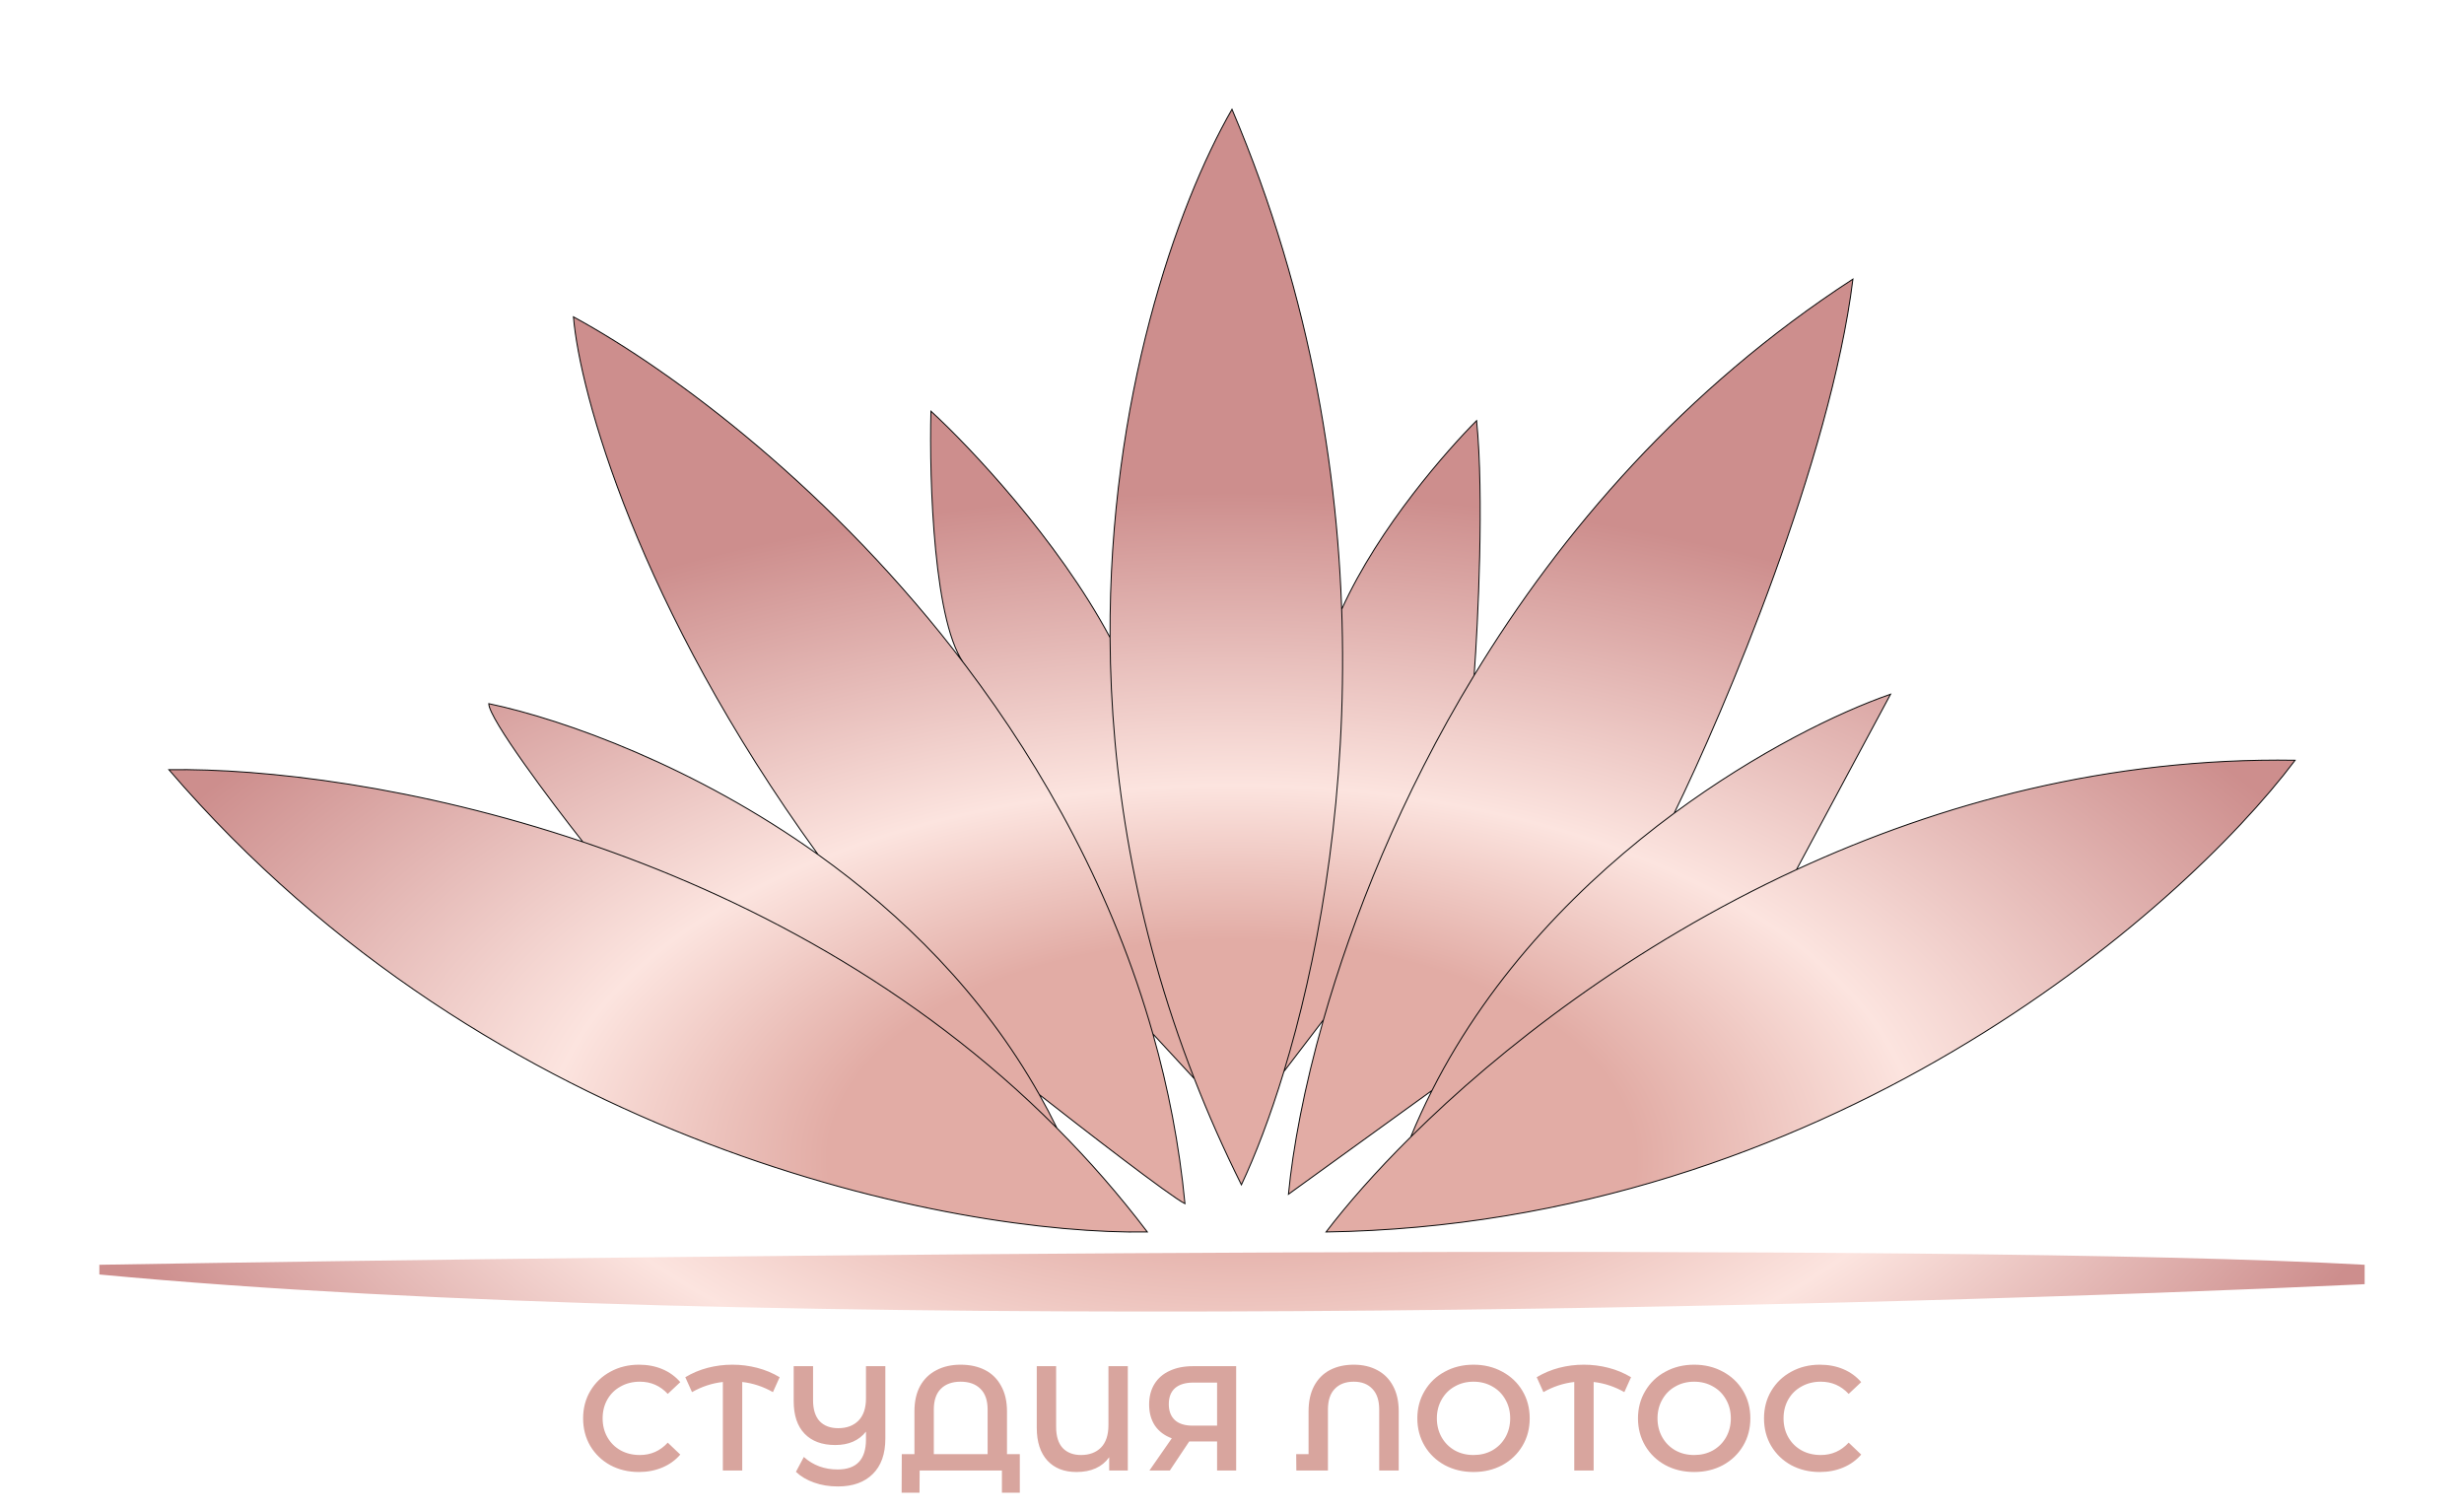 <svg width="248" height="152" viewBox="0 0 248 152" fill="none" xmlns="http://www.w3.org/2000/svg">
<g filter="url(#filter0_d_2808_2889)">
<path d="M230 75.516C218.322 91.025 182.465 122.232 132.469 122.992C134.6 120.198 137.462 116.926 140.991 113.429C141.648 111.826 142.364 110.266 143.132 108.749L128.681 119.194C129.126 114.591 130.237 108.543 132.205 101.637L128.221 106.85C126.827 111.433 125.341 115.281 123.947 118.244C122.164 114.668 120.592 111.106 119.212 107.57L115.037 103.052C116.58 108.5 117.692 114.202 118.265 120.143C116.75 119.384 107.863 112.509 103.609 109.167C104.229 110.268 104.821 111.394 105.384 112.547C108.581 115.756 111.628 119.231 114.478 122.992C95.224 123.308 48.574 114.446 16 76.466C25.546 76.321 40.976 78.103 57.664 83.731C54.507 79.727 48.195 71.338 48.195 69.819C55.874 71.439 68.996 76.189 81.341 85.011C63.163 59.944 57.351 38.485 56.717 30.889C66.818 36.383 82.732 48.32 95.907 65.611C92.944 61.252 92.526 47.118 92.699 40.384C96.511 43.866 105.454 53.298 110.727 63.173C110.6 39.174 117.424 19.692 123 10C130.407 27.426 133.493 44.682 134.04 60.324C137.828 51.968 144.779 44.182 147.619 41.334C148.377 48.93 147.768 61.59 147.369 66.971C156.14 52.524 168.495 38.14 185.496 27.091C183.223 45.322 172.555 70.524 167.504 80.846C175.86 74.672 184.024 70.702 189.283 68.87L179.814 86.525C194.304 79.83 211.277 75.223 230 75.516Z" fill="url(#paint0_radial_2808_2889)"/>
<path d="M179.814 86.525C194.304 79.83 211.277 75.223 230 75.516C218.322 91.025 182.465 122.232 132.469 122.992C134.6 120.198 137.462 116.926 140.991 113.429M179.814 86.525L189.283 68.87C184.024 70.702 175.86 74.672 167.504 80.846M179.814 86.525C163.279 94.166 149.976 104.526 140.991 113.429M140.991 113.429C141.648 111.826 142.364 110.266 143.132 108.749M167.504 80.846C172.555 70.524 183.223 45.322 185.496 27.091C168.495 38.14 156.14 52.524 147.369 66.971M167.504 80.846C158.454 87.533 149.18 96.806 143.132 108.749M143.132 108.749L128.681 119.194C129.126 114.591 130.237 108.543 132.205 101.637M147.369 66.971C147.768 61.59 148.377 48.93 147.619 41.334C144.779 44.182 137.828 51.968 134.04 60.324M147.369 66.971C139.985 79.132 135.141 91.338 132.205 101.637M110.727 63.173C110.6 39.174 117.424 19.692 123 10C139.217 48.151 134.72 85.487 128.221 106.85M110.727 63.173C105.454 53.298 96.511 43.866 92.699 40.384C92.52 47.347 92.974 62.223 96.218 66.021M110.727 63.173C110.799 76.833 113.124 91.956 119.212 107.57M57.664 83.731C40.976 78.103 25.546 76.321 16 76.466C48.574 114.446 95.224 123.308 114.478 122.992C111.628 119.231 108.581 115.756 105.384 112.547M57.664 83.731C54.507 79.727 48.195 71.338 48.195 69.819C55.874 71.439 68.996 76.189 81.341 85.011M57.664 83.731C73.788 89.169 91.087 98.197 105.384 112.547M105.384 112.547C104.821 111.394 104.229 110.268 103.609 109.167M81.341 85.011C63.163 59.944 57.351 38.485 56.717 30.889C66.898 36.426 82.984 48.509 96.218 66.021M81.341 85.011C89.794 91.053 97.882 99.004 103.609 109.167M103.609 109.167C107.863 112.509 116.75 119.384 118.265 120.143C117.692 114.202 116.58 108.5 115.037 103.052M115.037 103.052L119.212 107.57M115.037 103.052C111.037 88.924 104.138 76.501 96.218 66.021M119.212 107.57C120.592 111.106 122.164 114.668 123.947 118.244C125.341 115.281 126.827 111.433 128.221 106.85M128.221 106.85L132.205 101.637" stroke="#0A0A0A" stroke-width="0.1"/>
</g>
<g filter="url(#filter1_d_2808_2889)">
<path d="M9 127.271V126.294C67.413 125.318 194.792 123.95 237 126.294V128.247C188.636 130.526 75.327 133.521 9 127.271Z" fill="url(#paint1_radial_2808_2889)"/>
</g>
<path d="M64.3 148.15C63.24 148.15 62.28 147.92 61.42 147.46C60.57 146.99 59.9 146.345 59.41 145.525C58.93 144.705 58.69 143.78 58.69 142.75C58.69 141.72 58.935 140.795 59.425 139.975C59.915 139.155 60.585 138.515 61.435 138.055C62.295 137.585 63.255 137.35 64.315 137.35C65.175 137.35 65.96 137.5 66.67 137.8C67.38 138.1 67.98 138.535 68.47 139.105L67.21 140.29C66.45 139.47 65.515 139.06 64.405 139.06C63.685 139.06 63.04 139.22 62.47 139.54C61.9 139.85 61.455 140.285 61.135 140.845C60.815 141.405 60.655 142.04 60.655 142.75C60.655 143.46 60.815 144.095 61.135 144.655C61.455 145.215 61.9 145.655 62.47 145.975C63.04 146.285 63.685 146.44 64.405 146.44C65.515 146.44 66.45 146.025 67.21 145.195L68.47 146.395C67.98 146.965 67.375 147.4 66.655 147.7C65.945 148 65.16 148.15 64.3 148.15ZM77.796 140.11C76.805 139.55 75.775 139.21 74.706 139.09V148H72.755V139.09C71.675 139.21 70.641 139.55 69.65 140.11L68.975 138.61C69.675 138.19 70.425 137.875 71.225 137.665C72.035 137.455 72.865 137.35 73.716 137.35C74.566 137.35 75.395 137.455 76.206 137.665C77.016 137.875 77.77 138.19 78.471 138.61L77.796 140.11ZM89.11 137.5V144.79C89.11 146.34 88.685 147.53 87.835 148.36C86.995 149.19 85.83 149.605 84.34 149.605C83.46 149.605 82.66 149.475 81.94 149.215C81.22 148.965 80.61 148.605 80.11 148.135L80.905 146.635C81.835 147.475 82.97 147.895 84.31 147.895C86.21 147.895 87.16 146.89 87.16 144.88V144.085C86.45 144.985 85.42 145.435 84.07 145.435C82.74 145.435 81.71 145.055 80.98 144.295C80.25 143.535 79.885 142.445 79.885 141.025V137.5H81.835V140.935C81.835 141.855 82.055 142.555 82.495 143.035C82.945 143.505 83.57 143.74 84.37 143.74C85.22 143.74 85.895 143.49 86.395 142.99C86.905 142.48 87.16 141.73 87.16 140.74V137.5H89.11ZM102.643 146.35V150.235H100.843V148H92.563L92.548 150.235H90.748L90.763 146.35H92.038V142.045C92.038 141.045 92.228 140.195 92.608 139.495C92.998 138.795 93.543 138.265 94.243 137.905C94.943 137.535 95.758 137.35 96.688 137.35C97.628 137.35 98.448 137.53 99.148 137.89C99.848 138.25 100.388 138.785 100.768 139.495C101.158 140.195 101.353 141.045 101.353 142.045V146.35H102.643ZM99.403 146.35V141.865C99.403 140.945 99.163 140.25 98.683 139.78C98.203 139.3 97.538 139.06 96.688 139.06C95.838 139.06 95.173 139.3 94.693 139.78C94.223 140.25 93.988 140.945 93.988 141.865V146.35H99.403ZM113.514 137.5V148H111.639V146.665C110.929 147.655 109.829 148.15 108.339 148.15C107.099 148.15 106.124 147.765 105.414 146.995C104.704 146.215 104.349 145.115 104.349 143.695V137.5H106.299V143.62C106.299 144.55 106.519 145.255 106.959 145.735C107.409 146.205 108.024 146.44 108.804 146.44C109.644 146.44 110.314 146.19 110.814 145.69C111.314 145.18 111.564 144.425 111.564 143.425V137.5H113.514ZM124.419 137.5V148H122.499V145.075H119.904H119.694L117.744 148H115.689L117.939 144.76C117.209 144.49 116.644 144.065 116.244 143.485C115.854 142.895 115.659 142.185 115.659 141.355C115.659 140.555 115.839 139.865 116.199 139.285C116.559 138.705 117.069 138.265 117.729 137.965C118.389 137.655 119.164 137.5 120.054 137.5H124.419ZM120.114 139.15C119.314 139.15 118.699 139.335 118.269 139.705C117.849 140.075 117.639 140.615 117.639 141.325C117.639 142.015 117.844 142.55 118.254 142.93C118.664 143.3 119.259 143.485 120.039 143.485H122.499V139.15H120.114ZM136.251 137.35C137.161 137.35 137.956 137.535 138.636 137.905C139.316 138.265 139.841 138.795 140.211 139.495C140.591 140.195 140.781 141.045 140.781 142.045V148H138.816V141.865C138.816 140.945 138.586 140.25 138.126 139.78C137.676 139.3 137.051 139.06 136.251 139.06C135.441 139.06 134.806 139.3 134.346 139.78C133.886 140.25 133.656 140.945 133.656 141.865V148H130.476L130.461 146.35H131.706V142.045C131.706 141.045 131.891 140.195 132.261 139.495C132.641 138.785 133.171 138.25 133.851 137.89C134.541 137.53 135.341 137.35 136.251 137.35ZM148.309 148.15C147.239 148.15 146.274 147.92 145.414 147.46C144.554 146.99 143.879 146.345 143.389 145.525C142.899 144.695 142.654 143.77 142.654 142.75C142.654 141.73 142.899 140.81 143.389 139.99C143.879 139.16 144.554 138.515 145.414 138.055C146.274 137.585 147.239 137.35 148.309 137.35C149.379 137.35 150.344 137.585 151.204 138.055C152.064 138.515 152.739 139.155 153.229 139.975C153.719 140.795 153.964 141.72 153.964 142.75C153.964 143.78 153.719 144.705 153.229 145.525C152.739 146.345 152.064 146.99 151.204 147.46C150.344 147.92 149.379 148.15 148.309 148.15ZM148.309 146.44C149.009 146.44 149.639 146.285 150.199 145.975C150.759 145.655 151.199 145.215 151.519 144.655C151.839 144.085 151.999 143.45 151.999 142.75C151.999 142.05 151.839 141.42 151.519 140.86C151.199 140.29 150.759 139.85 150.199 139.54C149.639 139.22 149.009 139.06 148.309 139.06C147.609 139.06 146.979 139.22 146.419 139.54C145.859 139.85 145.419 140.29 145.099 140.86C144.779 141.42 144.619 142.05 144.619 142.75C144.619 143.45 144.779 144.085 145.099 144.655C145.419 145.215 145.859 145.655 146.419 145.975C146.979 146.285 147.609 146.44 148.309 146.44ZM163.489 140.11C162.499 139.55 161.469 139.21 160.399 139.09V148H158.449V139.09C157.369 139.21 156.334 139.55 155.344 140.11L154.669 138.61C155.369 138.19 156.119 137.875 156.919 137.665C157.729 137.455 158.559 137.35 159.409 137.35C160.259 137.35 161.089 137.455 161.899 137.665C162.709 137.875 163.464 138.19 164.164 138.61L163.489 140.11ZM170.517 148.15C169.447 148.15 168.482 147.92 167.622 147.46C166.762 146.99 166.087 146.345 165.597 145.525C165.107 144.695 164.862 143.77 164.862 142.75C164.862 141.73 165.107 140.81 165.597 139.99C166.087 139.16 166.762 138.515 167.622 138.055C168.482 137.585 169.447 137.35 170.517 137.35C171.587 137.35 172.552 137.585 173.412 138.055C174.272 138.515 174.947 139.155 175.437 139.975C175.927 140.795 176.172 141.72 176.172 142.75C176.172 143.78 175.927 144.705 175.437 145.525C174.947 146.345 174.272 146.99 173.412 147.46C172.552 147.92 171.587 148.15 170.517 148.15ZM170.517 146.44C171.217 146.44 171.847 146.285 172.407 145.975C172.967 145.655 173.407 145.215 173.727 144.655C174.047 144.085 174.207 143.45 174.207 142.75C174.207 142.05 174.047 141.42 173.727 140.86C173.407 140.29 172.967 139.85 172.407 139.54C171.847 139.22 171.217 139.06 170.517 139.06C169.817 139.06 169.187 139.22 168.627 139.54C168.067 139.85 167.627 140.29 167.307 140.86C166.987 141.42 166.827 142.05 166.827 142.75C166.827 143.45 166.987 144.085 167.307 144.655C167.627 145.215 168.067 145.655 168.627 145.975C169.187 146.285 169.817 146.44 170.517 146.44ZM183.157 148.15C182.097 148.15 181.137 147.92 180.277 147.46C179.427 146.99 178.757 146.345 178.267 145.525C177.787 144.705 177.547 143.78 177.547 142.75C177.547 141.72 177.792 140.795 178.282 139.975C178.772 139.155 179.442 138.515 180.292 138.055C181.152 137.585 182.112 137.35 183.172 137.35C184.032 137.35 184.817 137.5 185.527 137.8C186.237 138.1 186.837 138.535 187.327 139.105L186.067 140.29C185.307 139.47 184.372 139.06 183.262 139.06C182.542 139.06 181.897 139.22 181.327 139.54C180.757 139.85 180.312 140.285 179.992 140.845C179.672 141.405 179.512 142.04 179.512 142.75C179.512 143.46 179.672 144.095 179.992 144.655C180.312 145.215 180.757 145.655 181.327 145.975C181.897 146.285 182.542 146.44 183.262 146.44C184.372 146.44 185.307 146.025 186.067 145.195L187.327 146.395C186.837 146.965 186.232 147.4 185.512 147.7C184.802 148 184.017 148.15 183.157 148.15Z" fill="#D8A59E"/>
<defs>
<filter id="filter0_d_2808_2889" x="6.893" y="0.888" width="234.206" height="133.162" filterUnits="userSpaceOnUse" color-interpolation-filters="sRGB">
<feFlood flood-opacity="0" result="BackgroundImageFix"/>
<feColorMatrix in="SourceAlpha" type="matrix" values="0 0 0 0 0 0 0 0 0 0 0 0 0 0 0 0 0 0 127 0" result="hardAlpha"/>
<feOffset dx="1" dy="1"/>
<feGaussianBlur stdDeviation="5"/>
<feComposite in2="hardAlpha" operator="out"/>
<feColorMatrix type="matrix" values="0 0 0 0 0 0 0 0 0 0 0 0 0 0 0 0 0 0 0.3 0"/>
<feBlend mode="normal" in2="BackgroundImageFix" result="effect1_dropShadow_2808_2889"/>
<feBlend mode="normal" in="SourceGraphic" in2="effect1_dropShadow_2808_2889" result="shape"/>
</filter>
<filter id="filter1_d_2808_2889" x="0" y="116" width="248" height="26" filterUnits="userSpaceOnUse" color-interpolation-filters="sRGB">
<feFlood flood-opacity="0" result="BackgroundImageFix"/>
<feColorMatrix in="SourceAlpha" type="matrix" values="0 0 0 0 0 0 0 0 0 0 0 0 0 0 0 0 0 0 127 0" result="hardAlpha"/>
<feOffset dx="1" dy="1"/>
<feGaussianBlur stdDeviation="5"/>
<feComposite in2="hardAlpha" operator="out"/>
<feColorMatrix type="matrix" values="0 0 0 0 0 0 0 0 0 0 0 0 0 0 0 0 0 0 0.3 0"/>
<feBlend mode="normal" in2="BackgroundImageFix" result="effect1_dropShadow_2808_2889"/>
<feBlend mode="normal" in="SourceGraphic" in2="effect1_dropShadow_2808_2889" result="shape"/>
</filter>
<radialGradient id="paint0_radial_2808_2889" cx="0" cy="0" r="1" gradientUnits="userSpaceOnUse" gradientTransform="translate(123 115.396) rotate(90) scale(67.415 124.368)">
<stop offset="0.325" stop-color="#E2ACA5"/>
<stop offset="0.555" stop-color="#FCE4DF"/>
<stop offset="0.99" stop-color="#CD8E8D"/>
</radialGradient>
<radialGradient id="paint1_radial_2808_2889" cx="0" cy="0" r="1" gradientUnits="userSpaceOnUse" gradientTransform="translate(124.206 98.768) rotate(90) scale(69.335 123.744)">
<stop offset="0.325" stop-color="#E2ACA5"/>
<stop offset="0.625" stop-color="#FCE4DF"/>
<stop offset="0.99" stop-color="#CD8E8D"/>
</radialGradient>
</defs>
</svg>
